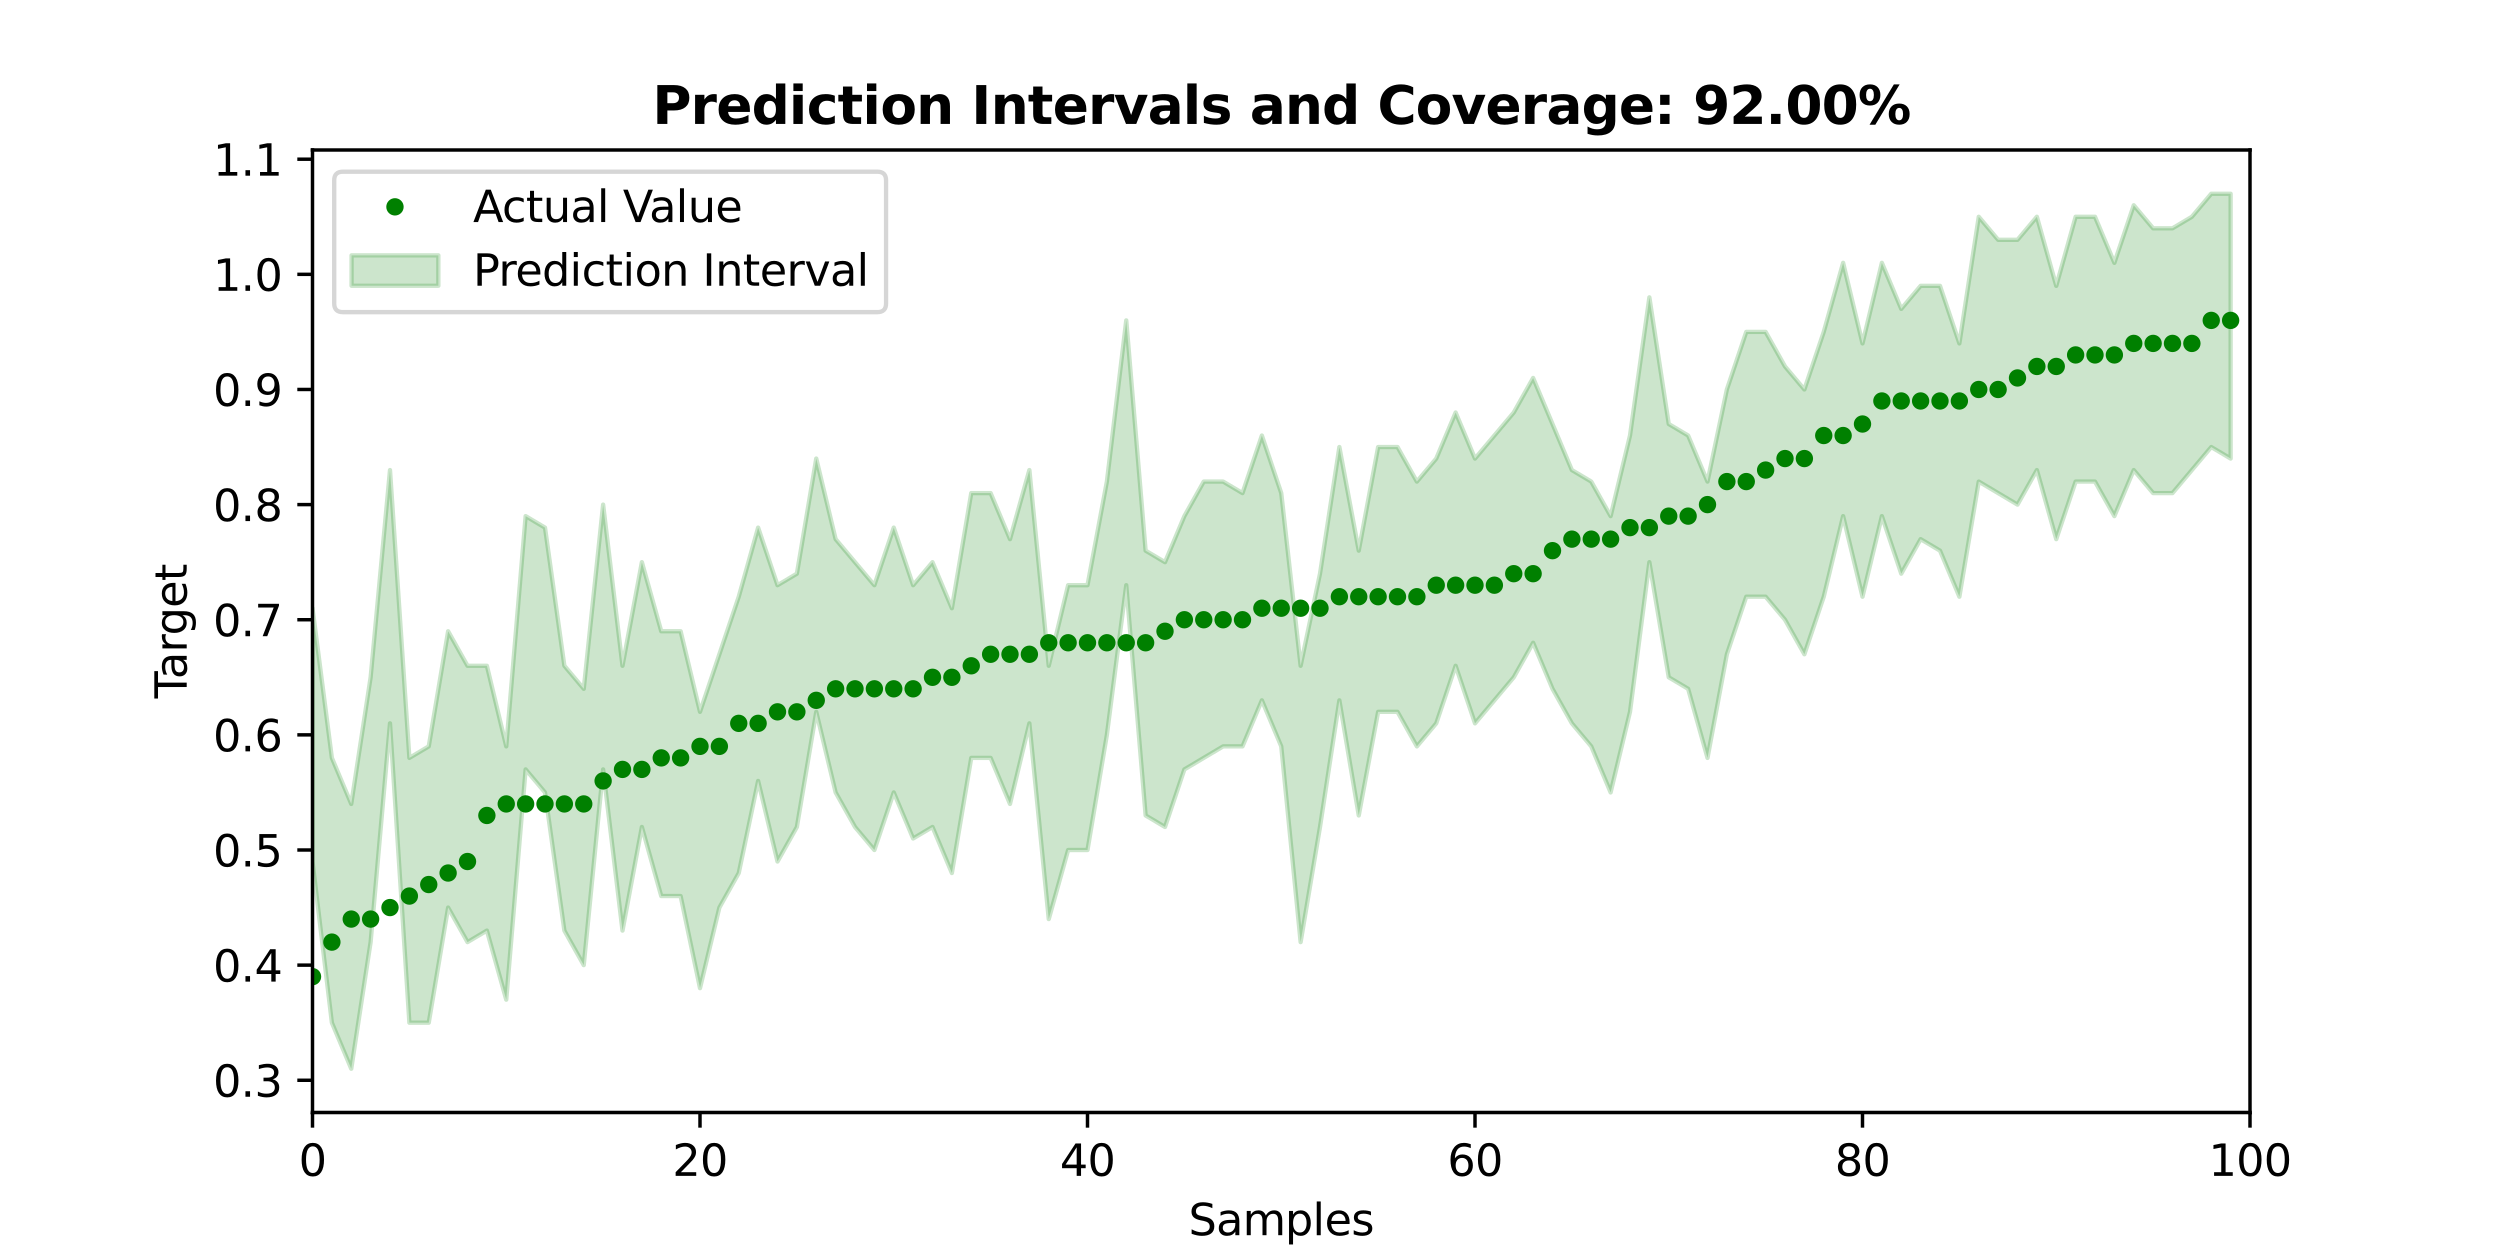<?xml version="1.0" encoding="utf-8" standalone="no"?>
<!DOCTYPE svg PUBLIC "-//W3C//DTD SVG 1.1//EN"
  "http://www.w3.org/Graphics/SVG/1.1/DTD/svg11.dtd">
<svg xmlns:xlink="http://www.w3.org/1999/xlink" width="576pt" height="288pt" viewBox="0 0 576 288" xmlns="http://www.w3.org/2000/svg" version="1.1">
 <defs>
  <style type="text/css">*{stroke-linejoin: round; stroke-linecap: butt}</style>
 </defs>
 <g id="figure_1">
  <g id="patch_1">
   <path d="M 0 288 
L 576 288 
L 576 0 
L 0 0 
z
" style="fill: #ffffff"/>
  </g>
  <g id="axes_1">
   <g id="patch_2">
    <path d="M 72 256.32 
L 518.4 256.32 
L 518.4 34.56 
L 72 34.56 
z
" style="fill: #ffffff"/>
   </g>
   <g id="FillBetweenPolyCollection_1">
    <defs>
     <path id="mbe22f6f156" d="M 72 -147.865 
L 72 -89.507 
L 76.464 -52.371 
L 80.928 -41.76 
L 85.392 -70.939 
L 89.856 -121.339 
L 94.32 -52.371 
L 98.784 -52.371 
L 103.248 -78.897 
L 107.712 -70.939 
L 112.176 -73.592 
L 116.64 -57.676 
L 121.104 -110.728 
L 125.568 -105.423 
L 130.032 -73.592 
L 134.496 -65.634 
L 138.96 -110.728 
L 143.424 -73.592 
L 147.888 -97.465 
L 152.352 -81.549 
L 156.816 -81.549 
L 161.28 -60.328 
L 165.744 -78.897 
L 170.208 -86.855 
L 174.672 -108.076 
L 179.136 -89.507 
L 183.6 -97.465 
L 188.064 -123.992 
L 192.528 -105.423 
L 196.992 -97.465 
L 201.456 -92.16 
L 205.92 -105.423 
L 210.384 -94.813 
L 214.848 -97.465 
L 219.312 -86.855 
L 223.776 -113.381 
L 228.24 -113.381 
L 232.704 -102.771 
L 237.168 -121.339 
L 241.632 -76.244 
L 246.096 -92.16 
L 250.56 -92.16 
L 255.024 -118.686 
L 259.488 -153.171 
L 263.952 -100.118 
L 268.416 -97.465 
L 272.88 -110.728 
L 277.344 -113.381 
L 281.808 -116.034 
L 286.272 -116.034 
L 290.736 -126.644 
L 295.2 -116.034 
L 299.664 -70.939 
L 304.128 -97.465 
L 308.592 -126.644 
L 313.056 -100.118 
L 317.52 -123.992 
L 321.984 -123.992 
L 326.448 -116.034 
L 330.912 -121.339 
L 335.376 -134.602 
L 339.84 -121.339 
L 344.304 -126.644 
L 348.768 -131.949 
L 353.232 -139.907 
L 357.696 -129.297 
L 362.16 -121.339 
L 366.624 -116.034 
L 371.088 -105.423 
L 375.552 -123.992 
L 380.016 -158.476 
L 384.48 -131.949 
L 388.944 -129.297 
L 393.408 -113.381 
L 397.872 -137.255 
L 402.336 -150.518 
L 406.8 -150.518 
L 411.264 -145.213 
L 415.728 -137.255 
L 420.192 -150.518 
L 424.656 -169.086 
L 429.12 -150.518 
L 433.584 -169.086 
L 438.048 -155.823 
L 442.512 -163.781 
L 446.976 -161.128 
L 451.44 -150.518 
L 455.904 -177.044 
L 460.368 -174.392 
L 464.832 -171.739 
L 469.296 -179.697 
L 473.76 -163.781 
L 478.224 -177.044 
L 482.688 -177.044 
L 487.152 -169.086 
L 491.616 -179.697 
L 496.08 -174.392 
L 500.544 -174.392 
L 505.008 -179.697 
L 509.472 -185.002 
L 513.936 -182.349 
L 513.936 -243.36 
L 513.936 -243.36 
L 509.472 -243.36 
L 505.008 -238.055 
L 500.544 -235.402 
L 496.08 -235.402 
L 491.616 -240.707 
L 487.152 -227.444 
L 482.688 -238.055 
L 478.224 -238.055 
L 473.76 -222.139 
L 469.296 -238.055 
L 464.832 -232.749 
L 460.368 -232.749 
L 455.904 -238.055 
L 451.44 -208.876 
L 446.976 -222.139 
L 442.512 -222.139 
L 438.048 -216.834 
L 433.584 -227.444 
L 429.12 -208.876 
L 424.656 -227.444 
L 420.192 -211.528 
L 415.728 -198.265 
L 411.264 -203.571 
L 406.8 -211.528 
L 402.336 -211.528 
L 397.872 -198.265 
L 393.408 -177.044 
L 388.944 -187.655 
L 384.48 -190.307 
L 380.016 -219.486 
L 375.552 -187.655 
L 371.088 -169.086 
L 366.624 -177.044 
L 362.16 -179.697 
L 357.696 -190.307 
L 353.232 -200.918 
L 348.768 -192.96 
L 344.304 -187.655 
L 339.84 -182.349 
L 335.376 -192.96 
L 330.912 -182.349 
L 326.448 -177.044 
L 321.984 -185.002 
L 317.52 -185.002 
L 313.056 -161.128 
L 308.592 -185.002 
L 304.128 -155.823 
L 299.664 -134.602 
L 295.2 -174.392 
L 290.736 -187.655 
L 286.272 -174.392 
L 281.808 -177.044 
L 277.344 -177.044 
L 272.88 -169.086 
L 268.416 -158.476 
L 263.952 -161.128 
L 259.488 -214.181 
L 255.024 -177.044 
L 250.56 -153.171 
L 246.096 -153.171 
L 241.632 -134.602 
L 237.168 -179.697 
L 232.704 -163.781 
L 228.24 -174.392 
L 223.776 -174.392 
L 219.312 -147.865 
L 214.848 -158.476 
L 210.384 -153.171 
L 205.92 -166.434 
L 201.456 -153.171 
L 196.992 -158.476 
L 192.528 -163.781 
L 188.064 -182.349 
L 183.6 -155.823 
L 179.136 -153.171 
L 174.672 -166.434 
L 170.208 -150.518 
L 165.744 -137.255 
L 161.28 -123.992 
L 156.816 -142.56 
L 152.352 -142.56 
L 147.888 -158.476 
L 143.424 -134.602 
L 138.96 -171.739 
L 134.496 -129.297 
L 130.032 -134.602 
L 125.568 -166.434 
L 121.104 -169.086 
L 116.64 -116.034 
L 112.176 -134.602 
L 107.712 -134.602 
L 103.248 -142.56 
L 98.784 -116.034 
L 94.32 -113.381 
L 89.856 -179.697 
L 85.392 -131.949 
L 80.928 -102.771 
L 76.464 -113.381 
L 72 -147.865 
z
" style="stroke: #008000; stroke-opacity: 0.2"/>
    </defs>
    <g clip-path="url(#pdcfa75bc43)">
     <use xlink:href="#mbe22f6f156" x="0" y="288" style="fill: #008000; fill-opacity: 0.2; stroke: #008000; stroke-opacity: 0.2"/>
    </g>
   </g>
   <g id="matplotlib.axis_1">
    <g id="xtick_1">
     <g id="line2d_1">
      <defs>
       <path id="md0bbe430b9" d="M 0 0 
L 0 3.5 
" style="stroke: #000000; stroke-width: 0.8"/>
      </defs>
      <g>
       <use xlink:href="#md0bbe430b9" x="72" y="256.32" style="stroke: #000000; stroke-width: 0.8"/>
      </g>
     </g>
     <g id="text_1">
      <!-- 0 -->
      <g transform="translate(68.819 270.918) scale(0.1 -0.1)">
       <defs>
        <path id="DejaVuSans-30" d="M 2034 4250 
Q 1547 4250 1301 3770 
Q 1056 3291 1056 2328 
Q 1056 1369 1301 889 
Q 1547 409 2034 409 
Q 2525 409 2770 889 
Q 3016 1369 3016 2328 
Q 3016 3291 2770 3770 
Q 2525 4250 2034 4250 
z
M 2034 4750 
Q 2819 4750 3233 4129 
Q 3647 3509 3647 2328 
Q 3647 1150 3233 529 
Q 2819 -91 2034 -91 
Q 1250 -91 836 529 
Q 422 1150 422 2328 
Q 422 3509 836 4129 
Q 1250 4750 2034 4750 
z
" transform="scale(0.016)"/>
       </defs>
       <use xlink:href="#DejaVuSans-30"/>
      </g>
     </g>
    </g>
    <g id="xtick_2">
     <g id="line2d_2">
      <g>
       <use xlink:href="#md0bbe430b9" x="161.28" y="256.32" style="stroke: #000000; stroke-width: 0.8"/>
      </g>
     </g>
     <g id="text_2">
      <!-- 20 -->
      <g transform="translate(154.917 270.918) scale(0.1 -0.1)">
       <defs>
        <path id="DejaVuSans-32" d="M 1228 531 
L 3431 531 
L 3431 0 
L 469 0 
L 469 531 
Q 828 903 1448 1529 
Q 2069 2156 2228 2338 
Q 2531 2678 2651 2914 
Q 2772 3150 2772 3378 
Q 2772 3750 2511 3984 
Q 2250 4219 1831 4219 
Q 1534 4219 1204 4116 
Q 875 4013 500 3803 
L 500 4441 
Q 881 4594 1212 4672 
Q 1544 4750 1819 4750 
Q 2544 4750 2975 4387 
Q 3406 4025 3406 3419 
Q 3406 3131 3298 2873 
Q 3191 2616 2906 2266 
Q 2828 2175 2409 1742 
Q 1991 1309 1228 531 
z
" transform="scale(0.016)"/>
       </defs>
       <use xlink:href="#DejaVuSans-32"/>
       <use xlink:href="#DejaVuSans-30" transform="translate(63.623 0)"/>
      </g>
     </g>
    </g>
    <g id="xtick_3">
     <g id="line2d_3">
      <g>
       <use xlink:href="#md0bbe430b9" x="250.56" y="256.32" style="stroke: #000000; stroke-width: 0.8"/>
      </g>
     </g>
     <g id="text_3">
      <!-- 40 -->
      <g transform="translate(244.197 270.918) scale(0.1 -0.1)">
       <defs>
        <path id="DejaVuSans-34" d="M 2419 4116 
L 825 1625 
L 2419 1625 
L 2419 4116 
z
M 2253 4666 
L 3047 4666 
L 3047 1625 
L 3713 1625 
L 3713 1100 
L 3047 1100 
L 3047 0 
L 2419 0 
L 2419 1100 
L 313 1100 
L 313 1709 
L 2253 4666 
z
" transform="scale(0.016)"/>
       </defs>
       <use xlink:href="#DejaVuSans-34"/>
       <use xlink:href="#DejaVuSans-30" transform="translate(63.623 0)"/>
      </g>
     </g>
    </g>
    <g id="xtick_4">
     <g id="line2d_4">
      <g>
       <use xlink:href="#md0bbe430b9" x="339.84" y="256.32" style="stroke: #000000; stroke-width: 0.8"/>
      </g>
     </g>
     <g id="text_4">
      <!-- 60 -->
      <g transform="translate(333.478 270.918) scale(0.1 -0.1)">
       <defs>
        <path id="DejaVuSans-36" d="M 2113 2584 
Q 1688 2584 1439 2293 
Q 1191 2003 1191 1497 
Q 1191 994 1439 701 
Q 1688 409 2113 409 
Q 2538 409 2786 701 
Q 3034 994 3034 1497 
Q 3034 2003 2786 2293 
Q 2538 2584 2113 2584 
z
M 3366 4563 
L 3366 3988 
Q 3128 4100 2886 4159 
Q 2644 4219 2406 4219 
Q 1781 4219 1451 3797 
Q 1122 3375 1075 2522 
Q 1259 2794 1537 2939 
Q 1816 3084 2150 3084 
Q 2853 3084 3261 2657 
Q 3669 2231 3669 1497 
Q 3669 778 3244 343 
Q 2819 -91 2113 -91 
Q 1303 -91 875 529 
Q 447 1150 447 2328 
Q 447 3434 972 4092 
Q 1497 4750 2381 4750 
Q 2619 4750 2861 4703 
Q 3103 4656 3366 4563 
z
" transform="scale(0.016)"/>
       </defs>
       <use xlink:href="#DejaVuSans-36"/>
       <use xlink:href="#DejaVuSans-30" transform="translate(63.623 0)"/>
      </g>
     </g>
    </g>
    <g id="xtick_5">
     <g id="line2d_5">
      <g>
       <use xlink:href="#md0bbe430b9" x="429.12" y="256.32" style="stroke: #000000; stroke-width: 0.8"/>
      </g>
     </g>
     <g id="text_5">
      <!-- 80 -->
      <g transform="translate(422.757 270.918) scale(0.1 -0.1)">
       <defs>
        <path id="DejaVuSans-38" d="M 2034 2216 
Q 1584 2216 1326 1975 
Q 1069 1734 1069 1313 
Q 1069 891 1326 650 
Q 1584 409 2034 409 
Q 2484 409 2743 651 
Q 3003 894 3003 1313 
Q 3003 1734 2745 1975 
Q 2488 2216 2034 2216 
z
M 1403 2484 
Q 997 2584 770 2862 
Q 544 3141 544 3541 
Q 544 4100 942 4425 
Q 1341 4750 2034 4750 
Q 2731 4750 3128 4425 
Q 3525 4100 3525 3541 
Q 3525 3141 3298 2862 
Q 3072 2584 2669 2484 
Q 3125 2378 3379 2068 
Q 3634 1759 3634 1313 
Q 3634 634 3220 271 
Q 2806 -91 2034 -91 
Q 1263 -91 848 271 
Q 434 634 434 1313 
Q 434 1759 690 2068 
Q 947 2378 1403 2484 
z
M 1172 3481 
Q 1172 3119 1398 2916 
Q 1625 2713 2034 2713 
Q 2441 2713 2670 2916 
Q 2900 3119 2900 3481 
Q 2900 3844 2670 4047 
Q 2441 4250 2034 4250 
Q 1625 4250 1398 4047 
Q 1172 3844 1172 3481 
z
" transform="scale(0.016)"/>
       </defs>
       <use xlink:href="#DejaVuSans-38"/>
       <use xlink:href="#DejaVuSans-30" transform="translate(63.623 0)"/>
      </g>
     </g>
    </g>
    <g id="xtick_6">
     <g id="line2d_6">
      <g>
       <use xlink:href="#md0bbe430b9" x="518.4" y="256.32" style="stroke: #000000; stroke-width: 0.8"/>
      </g>
     </g>
     <g id="text_6">
      <!-- 100 -->
      <g transform="translate(508.856 270.918) scale(0.1 -0.1)">
       <defs>
        <path id="DejaVuSans-31" d="M 794 531 
L 1825 531 
L 1825 4091 
L 703 3866 
L 703 4441 
L 1819 4666 
L 2450 4666 
L 2450 531 
L 3481 531 
L 3481 0 
L 794 0 
L 794 531 
z
" transform="scale(0.016)"/>
       </defs>
       <use xlink:href="#DejaVuSans-31"/>
       <use xlink:href="#DejaVuSans-30" transform="translate(63.623 0)"/>
       <use xlink:href="#DejaVuSans-30" transform="translate(127.246 0)"/>
      </g>
     </g>
    </g>
    <g id="text_7">
     <!-- Samples -->
     <g transform="translate(273.847 284.597) scale(0.1 -0.1)">
      <defs>
       <path id="DejaVuSans-53" d="M 3425 4513 
L 3425 3897 
Q 3066 4069 2747 4153 
Q 2428 4238 2131 4238 
Q 1616 4238 1336 4038 
Q 1056 3838 1056 3469 
Q 1056 3159 1242 3001 
Q 1428 2844 1947 2747 
L 2328 2669 
Q 3034 2534 3370 2195 
Q 3706 1856 3706 1288 
Q 3706 609 3251 259 
Q 2797 -91 1919 -91 
Q 1588 -91 1214 -16 
Q 841 59 441 206 
L 441 856 
Q 825 641 1194 531 
Q 1563 422 1919 422 
Q 2459 422 2753 634 
Q 3047 847 3047 1241 
Q 3047 1584 2836 1778 
Q 2625 1972 2144 2069 
L 1759 2144 
Q 1053 2284 737 2584 
Q 422 2884 422 3419 
Q 422 4038 858 4394 
Q 1294 4750 2059 4750 
Q 2388 4750 2728 4690 
Q 3069 4631 3425 4513 
z
" transform="scale(0.016)"/>
       <path id="DejaVuSans-61" d="M 2194 1759 
Q 1497 1759 1228 1600 
Q 959 1441 959 1056 
Q 959 750 1161 570 
Q 1363 391 1709 391 
Q 2188 391 2477 730 
Q 2766 1069 2766 1631 
L 2766 1759 
L 2194 1759 
z
M 3341 1997 
L 3341 0 
L 2766 0 
L 2766 531 
Q 2569 213 2275 61 
Q 1981 -91 1556 -91 
Q 1019 -91 701 211 
Q 384 513 384 1019 
Q 384 1609 779 1909 
Q 1175 2209 1959 2209 
L 2766 2209 
L 2766 2266 
Q 2766 2663 2505 2880 
Q 2244 3097 1772 3097 
Q 1472 3097 1187 3025 
Q 903 2953 641 2809 
L 641 3341 
Q 956 3463 1253 3523 
Q 1550 3584 1831 3584 
Q 2591 3584 2966 3190 
Q 3341 2797 3341 1997 
z
" transform="scale(0.016)"/>
       <path id="DejaVuSans-6d" d="M 3328 2828 
Q 3544 3216 3844 3400 
Q 4144 3584 4550 3584 
Q 5097 3584 5394 3201 
Q 5691 2819 5691 2113 
L 5691 0 
L 5113 0 
L 5113 2094 
Q 5113 2597 4934 2840 
Q 4756 3084 4391 3084 
Q 3944 3084 3684 2787 
Q 3425 2491 3425 1978 
L 3425 0 
L 2847 0 
L 2847 2094 
Q 2847 2600 2669 2842 
Q 2491 3084 2119 3084 
Q 1678 3084 1418 2786 
Q 1159 2488 1159 1978 
L 1159 0 
L 581 0 
L 581 3500 
L 1159 3500 
L 1159 2956 
Q 1356 3278 1631 3431 
Q 1906 3584 2284 3584 
Q 2666 3584 2933 3390 
Q 3200 3197 3328 2828 
z
" transform="scale(0.016)"/>
       <path id="DejaVuSans-70" d="M 1159 525 
L 1159 -1331 
L 581 -1331 
L 581 3500 
L 1159 3500 
L 1159 2969 
Q 1341 3281 1617 3432 
Q 1894 3584 2278 3584 
Q 2916 3584 3314 3078 
Q 3713 2572 3713 1747 
Q 3713 922 3314 415 
Q 2916 -91 2278 -91 
Q 1894 -91 1617 61 
Q 1341 213 1159 525 
z
M 3116 1747 
Q 3116 2381 2855 2742 
Q 2594 3103 2138 3103 
Q 1681 3103 1420 2742 
Q 1159 2381 1159 1747 
Q 1159 1113 1420 752 
Q 1681 391 2138 391 
Q 2594 391 2855 752 
Q 3116 1113 3116 1747 
z
" transform="scale(0.016)"/>
       <path id="DejaVuSans-6c" d="M 603 4863 
L 1178 4863 
L 1178 0 
L 603 0 
L 603 4863 
z
" transform="scale(0.016)"/>
       <path id="DejaVuSans-65" d="M 3597 1894 
L 3597 1613 
L 953 1613 
Q 991 1019 1311 708 
Q 1631 397 2203 397 
Q 2534 397 2845 478 
Q 3156 559 3463 722 
L 3463 178 
Q 3153 47 2828 -22 
Q 2503 -91 2169 -91 
Q 1331 -91 842 396 
Q 353 884 353 1716 
Q 353 2575 817 3079 
Q 1281 3584 2069 3584 
Q 2775 3584 3186 3129 
Q 3597 2675 3597 1894 
z
M 3022 2063 
Q 3016 2534 2758 2815 
Q 2500 3097 2075 3097 
Q 1594 3097 1305 2825 
Q 1016 2553 972 2059 
L 3022 2063 
z
" transform="scale(0.016)"/>
       <path id="DejaVuSans-73" d="M 2834 3397 
L 2834 2853 
Q 2591 2978 2328 3040 
Q 2066 3103 1784 3103 
Q 1356 3103 1142 2972 
Q 928 2841 928 2578 
Q 928 2378 1081 2264 
Q 1234 2150 1697 2047 
L 1894 2003 
Q 2506 1872 2764 1633 
Q 3022 1394 3022 966 
Q 3022 478 2636 193 
Q 2250 -91 1575 -91 
Q 1294 -91 989 -36 
Q 684 19 347 128 
L 347 722 
Q 666 556 975 473 
Q 1284 391 1588 391 
Q 1994 391 2212 530 
Q 2431 669 2431 922 
Q 2431 1156 2273 1281 
Q 2116 1406 1581 1522 
L 1381 1569 
Q 847 1681 609 1914 
Q 372 2147 372 2553 
Q 372 3047 722 3315 
Q 1072 3584 1716 3584 
Q 2034 3584 2315 3537 
Q 2597 3491 2834 3397 
z
" transform="scale(0.016)"/>
      </defs>
      <use xlink:href="#DejaVuSans-53"/>
      <use xlink:href="#DejaVuSans-61" transform="translate(63.477 0)"/>
      <use xlink:href="#DejaVuSans-6d" transform="translate(124.756 0)"/>
      <use xlink:href="#DejaVuSans-70" transform="translate(222.168 0)"/>
      <use xlink:href="#DejaVuSans-6c" transform="translate(285.645 0)"/>
      <use xlink:href="#DejaVuSans-65" transform="translate(313.428 0)"/>
      <use xlink:href="#DejaVuSans-73" transform="translate(374.951 0)"/>
     </g>
    </g>
   </g>
   <g id="matplotlib.axis_2">
    <g id="ytick_1">
     <g id="line2d_7">
      <defs>
       <path id="m28a92b4918" d="M 0 0 
L -3.5 0 
" style="stroke: #000000; stroke-width: 0.8"/>
      </defs>
      <g>
       <use xlink:href="#m28a92b4918" x="72" y="248.893" style="stroke: #000000; stroke-width: 0.8"/>
      </g>
     </g>
     <g id="text_8">
      <!-- 0.3 -->
      <g transform="translate(49.097 252.692) scale(0.1 -0.1)">
       <defs>
        <path id="DejaVuSans-2e" d="M 684 794 
L 1344 794 
L 1344 0 
L 684 0 
L 684 794 
z
" transform="scale(0.016)"/>
        <path id="DejaVuSans-33" d="M 2597 2516 
Q 3050 2419 3304 2112 
Q 3559 1806 3559 1356 
Q 3559 666 3084 287 
Q 2609 -91 1734 -91 
Q 1441 -91 1130 -33 
Q 819 25 488 141 
L 488 750 
Q 750 597 1062 519 
Q 1375 441 1716 441 
Q 2309 441 2620 675 
Q 2931 909 2931 1356 
Q 2931 1769 2642 2001 
Q 2353 2234 1838 2234 
L 1294 2234 
L 1294 2753 
L 1863 2753 
Q 2328 2753 2575 2939 
Q 2822 3125 2822 3475 
Q 2822 3834 2567 4026 
Q 2313 4219 1838 4219 
Q 1578 4219 1281 4162 
Q 984 4106 628 3988 
L 628 4550 
Q 988 4650 1302 4700 
Q 1616 4750 1894 4750 
Q 2613 4750 3031 4423 
Q 3450 4097 3450 3541 
Q 3450 3153 3228 2886 
Q 3006 2619 2597 2516 
z
" transform="scale(0.016)"/>
       </defs>
       <use xlink:href="#DejaVuSans-30"/>
       <use xlink:href="#DejaVuSans-2e" transform="translate(63.623 0)"/>
       <use xlink:href="#DejaVuSans-33" transform="translate(95.41 0)"/>
      </g>
     </g>
    </g>
    <g id="ytick_2">
     <g id="line2d_8">
      <g>
       <use xlink:href="#m28a92b4918" x="72" y="222.366" style="stroke: #000000; stroke-width: 0.8"/>
      </g>
     </g>
     <g id="text_9">
      <!-- 0.4 -->
      <g transform="translate(49.097 226.166) scale(0.1 -0.1)">
       <use xlink:href="#DejaVuSans-30"/>
       <use xlink:href="#DejaVuSans-2e" transform="translate(63.623 0)"/>
       <use xlink:href="#DejaVuSans-34" transform="translate(95.41 0)"/>
      </g>
     </g>
    </g>
    <g id="ytick_3">
     <g id="line2d_9">
      <g>
       <use xlink:href="#m28a92b4918" x="72" y="195.84" style="stroke: #000000; stroke-width: 0.8"/>
      </g>
     </g>
     <g id="text_10">
      <!-- 0.5 -->
      <g transform="translate(49.097 199.639) scale(0.1 -0.1)">
       <defs>
        <path id="DejaVuSans-35" d="M 691 4666 
L 3169 4666 
L 3169 4134 
L 1269 4134 
L 1269 2991 
Q 1406 3038 1543 3061 
Q 1681 3084 1819 3084 
Q 2600 3084 3056 2656 
Q 3513 2228 3513 1497 
Q 3513 744 3044 326 
Q 2575 -91 1722 -91 
Q 1428 -91 1123 -41 
Q 819 9 494 109 
L 494 744 
Q 775 591 1075 516 
Q 1375 441 1709 441 
Q 2250 441 2565 725 
Q 2881 1009 2881 1497 
Q 2881 1984 2565 2268 
Q 2250 2553 1709 2553 
Q 1456 2553 1204 2497 
Q 953 2441 691 2322 
L 691 4666 
z
" transform="scale(0.016)"/>
       </defs>
       <use xlink:href="#DejaVuSans-30"/>
       <use xlink:href="#DejaVuSans-2e" transform="translate(63.623 0)"/>
       <use xlink:href="#DejaVuSans-35" transform="translate(95.41 0)"/>
      </g>
     </g>
    </g>
    <g id="ytick_4">
     <g id="line2d_10">
      <g>
       <use xlink:href="#m28a92b4918" x="72" y="169.314" style="stroke: #000000; stroke-width: 0.8"/>
      </g>
     </g>
     <g id="text_11">
      <!-- 0.6 -->
      <g transform="translate(49.097 173.113) scale(0.1 -0.1)">
       <use xlink:href="#DejaVuSans-30"/>
       <use xlink:href="#DejaVuSans-2e" transform="translate(63.623 0)"/>
       <use xlink:href="#DejaVuSans-36" transform="translate(95.41 0)"/>
      </g>
     </g>
    </g>
    <g id="ytick_5">
     <g id="line2d_11">
      <g>
       <use xlink:href="#m28a92b4918" x="72" y="142.787" style="stroke: #000000; stroke-width: 0.8"/>
      </g>
     </g>
     <g id="text_12">
      <!-- 0.7 -->
      <g transform="translate(49.097 146.587) scale(0.1 -0.1)">
       <defs>
        <path id="DejaVuSans-37" d="M 525 4666 
L 3525 4666 
L 3525 4397 
L 1831 0 
L 1172 0 
L 2766 4134 
L 525 4134 
L 525 4666 
z
" transform="scale(0.016)"/>
       </defs>
       <use xlink:href="#DejaVuSans-30"/>
       <use xlink:href="#DejaVuSans-2e" transform="translate(63.623 0)"/>
       <use xlink:href="#DejaVuSans-37" transform="translate(95.41 0)"/>
      </g>
     </g>
    </g>
    <g id="ytick_6">
     <g id="line2d_12">
      <g>
       <use xlink:href="#m28a92b4918" x="72" y="116.261" style="stroke: #000000; stroke-width: 0.8"/>
      </g>
     </g>
     <g id="text_13">
      <!-- 0.8 -->
      <g transform="translate(49.097 120.06) scale(0.1 -0.1)">
       <use xlink:href="#DejaVuSans-30"/>
       <use xlink:href="#DejaVuSans-2e" transform="translate(63.623 0)"/>
       <use xlink:href="#DejaVuSans-38" transform="translate(95.41 0)"/>
      </g>
     </g>
    </g>
    <g id="ytick_7">
     <g id="line2d_13">
      <g>
       <use xlink:href="#m28a92b4918" x="72" y="89.735" style="stroke: #000000; stroke-width: 0.8"/>
      </g>
     </g>
     <g id="text_14">
      <!-- 0.9 -->
      <g transform="translate(49.097 93.534) scale(0.1 -0.1)">
       <defs>
        <path id="DejaVuSans-39" d="M 703 97 
L 703 672 
Q 941 559 1184 500 
Q 1428 441 1663 441 
Q 2288 441 2617 861 
Q 2947 1281 2994 2138 
Q 2813 1869 2534 1725 
Q 2256 1581 1919 1581 
Q 1219 1581 811 2004 
Q 403 2428 403 3163 
Q 403 3881 828 4315 
Q 1253 4750 1959 4750 
Q 2769 4750 3195 4129 
Q 3622 3509 3622 2328 
Q 3622 1225 3098 567 
Q 2575 -91 1691 -91 
Q 1453 -91 1209 -44 
Q 966 3 703 97 
z
M 1959 2075 
Q 2384 2075 2632 2365 
Q 2881 2656 2881 3163 
Q 2881 3666 2632 3958 
Q 2384 4250 1959 4250 
Q 1534 4250 1286 3958 
Q 1038 3666 1038 3163 
Q 1038 2656 1286 2365 
Q 1534 2075 1959 2075 
z
" transform="scale(0.016)"/>
       </defs>
       <use xlink:href="#DejaVuSans-30"/>
       <use xlink:href="#DejaVuSans-2e" transform="translate(63.623 0)"/>
       <use xlink:href="#DejaVuSans-39" transform="translate(95.41 0)"/>
      </g>
     </g>
    </g>
    <g id="ytick_8">
     <g id="line2d_14">
      <g>
       <use xlink:href="#m28a92b4918" x="72" y="63.208" style="stroke: #000000; stroke-width: 0.8"/>
      </g>
     </g>
     <g id="text_15">
      <!-- 1.0 -->
      <g transform="translate(49.097 67.008) scale(0.1 -0.1)">
       <use xlink:href="#DejaVuSans-31"/>
       <use xlink:href="#DejaVuSans-2e" transform="translate(63.623 0)"/>
       <use xlink:href="#DejaVuSans-30" transform="translate(95.41 0)"/>
      </g>
     </g>
    </g>
    <g id="ytick_9">
     <g id="line2d_15">
      <g>
       <use xlink:href="#m28a92b4918" x="72" y="36.682" style="stroke: #000000; stroke-width: 0.8"/>
      </g>
     </g>
     <g id="text_16">
      <!-- 1.1 -->
      <g transform="translate(49.097 40.481) scale(0.1 -0.1)">
       <use xlink:href="#DejaVuSans-31"/>
       <use xlink:href="#DejaVuSans-2e" transform="translate(63.623 0)"/>
       <use xlink:href="#DejaVuSans-31" transform="translate(95.41 0)"/>
      </g>
     </g>
    </g>
    <g id="text_17">
     <!-- Target -->
     <g transform="translate(43.017 160.912) rotate(-90) scale(0.1 -0.1)">
      <defs>
       <path id="DejaVuSans-54" d="M -19 4666 
L 3928 4666 
L 3928 4134 
L 2272 4134 
L 2272 0 
L 1638 0 
L 1638 4134 
L -19 4134 
L -19 4666 
z
" transform="scale(0.016)"/>
       <path id="DejaVuSans-72" d="M 2631 2963 
Q 2534 3019 2420 3045 
Q 2306 3072 2169 3072 
Q 1681 3072 1420 2755 
Q 1159 2438 1159 1844 
L 1159 0 
L 581 0 
L 581 3500 
L 1159 3500 
L 1159 2956 
Q 1341 3275 1631 3429 
Q 1922 3584 2338 3584 
Q 2397 3584 2469 3576 
Q 2541 3569 2628 3553 
L 2631 2963 
z
" transform="scale(0.016)"/>
       <path id="DejaVuSans-67" d="M 2906 1791 
Q 2906 2416 2648 2759 
Q 2391 3103 1925 3103 
Q 1463 3103 1205 2759 
Q 947 2416 947 1791 
Q 947 1169 1205 825 
Q 1463 481 1925 481 
Q 2391 481 2648 825 
Q 2906 1169 2906 1791 
z
M 3481 434 
Q 3481 -459 3084 -895 
Q 2688 -1331 1869 -1331 
Q 1566 -1331 1297 -1286 
Q 1028 -1241 775 -1147 
L 775 -588 
Q 1028 -725 1275 -790 
Q 1522 -856 1778 -856 
Q 2344 -856 2625 -561 
Q 2906 -266 2906 331 
L 2906 616 
Q 2728 306 2450 153 
Q 2172 0 1784 0 
Q 1141 0 747 490 
Q 353 981 353 1791 
Q 353 2603 747 3093 
Q 1141 3584 1784 3584 
Q 2172 3584 2450 3431 
Q 2728 3278 2906 2969 
L 2906 3500 
L 3481 3500 
L 3481 434 
z
" transform="scale(0.016)"/>
       <path id="DejaVuSans-74" d="M 1172 4494 
L 1172 3500 
L 2356 3500 
L 2356 3053 
L 1172 3053 
L 1172 1153 
Q 1172 725 1289 603 
Q 1406 481 1766 481 
L 2356 481 
L 2356 0 
L 1766 0 
Q 1100 0 847 248 
Q 594 497 594 1153 
L 594 3053 
L 172 3053 
L 172 3500 
L 594 3500 
L 594 4494 
L 1172 4494 
z
" transform="scale(0.016)"/>
      </defs>
      <use xlink:href="#DejaVuSans-54"/>
      <use xlink:href="#DejaVuSans-61" transform="translate(44.584 0)"/>
      <use xlink:href="#DejaVuSans-72" transform="translate(105.863 0)"/>
      <use xlink:href="#DejaVuSans-67" transform="translate(145.227 0)"/>
      <use xlink:href="#DejaVuSans-65" transform="translate(208.703 0)"/>
      <use xlink:href="#DejaVuSans-74" transform="translate(270.227 0)"/>
     </g>
    </g>
   </g>
   <g id="line2d_16">
    <defs>
     <path id="mf094caa706" d="M 0 1.5 
C 0.398 1.5 0.779 1.342 1.061 1.061 
C 1.342 0.779 1.5 0.398 1.5 0 
C 1.5 -0.398 1.342 -0.779 1.061 -1.061 
C 0.779 -1.342 0.398 -1.5 0 -1.5 
C -0.398 -1.5 -0.779 -1.342 -1.061 -1.061 
C -1.342 -0.779 -1.5 -0.398 -1.5 0 
C -1.5 0.398 -1.342 0.779 -1.061 1.061 
C -0.779 1.342 -0.398 1.5 0 1.5 
z
" style="stroke: #008000"/>
    </defs>
    <g clip-path="url(#pdcfa75bc43)">
     <use xlink:href="#mf094caa706" x="72" y="225.019" style="fill: #008000; stroke: #008000"/>
     <use xlink:href="#mf094caa706" x="76.464" y="217.061" style="fill: #008000; stroke: #008000"/>
     <use xlink:href="#mf094caa706" x="80.928" y="211.756" style="fill: #008000; stroke: #008000"/>
     <use xlink:href="#mf094caa706" x="85.392" y="211.756" style="fill: #008000; stroke: #008000"/>
     <use xlink:href="#mf094caa706" x="89.856" y="209.103" style="fill: #008000; stroke: #008000"/>
     <use xlink:href="#mf094caa706" x="94.32" y="206.451" style="fill: #008000; stroke: #008000"/>
     <use xlink:href="#mf094caa706" x="98.784" y="203.798" style="fill: #008000; stroke: #008000"/>
     <use xlink:href="#mf094caa706" x="103.248" y="201.145" style="fill: #008000; stroke: #008000"/>
     <use xlink:href="#mf094caa706" x="107.712" y="198.493" style="fill: #008000; stroke: #008000"/>
     <use xlink:href="#mf094caa706" x="112.176" y="187.882" style="fill: #008000; stroke: #008000"/>
     <use xlink:href="#mf094caa706" x="116.64" y="185.229" style="fill: #008000; stroke: #008000"/>
     <use xlink:href="#mf094caa706" x="121.104" y="185.229" style="fill: #008000; stroke: #008000"/>
     <use xlink:href="#mf094caa706" x="125.568" y="185.229" style="fill: #008000; stroke: #008000"/>
     <use xlink:href="#mf094caa706" x="130.032" y="185.229" style="fill: #008000; stroke: #008000"/>
     <use xlink:href="#mf094caa706" x="134.496" y="185.229" style="fill: #008000; stroke: #008000"/>
     <use xlink:href="#mf094caa706" x="138.96" y="179.924" style="fill: #008000; stroke: #008000"/>
     <use xlink:href="#mf094caa706" x="143.424" y="177.272" style="fill: #008000; stroke: #008000"/>
     <use xlink:href="#mf094caa706" x="147.888" y="177.272" style="fill: #008000; stroke: #008000"/>
     <use xlink:href="#mf094caa706" x="152.352" y="174.619" style="fill: #008000; stroke: #008000"/>
     <use xlink:href="#mf094caa706" x="156.816" y="174.619" style="fill: #008000; stroke: #008000"/>
     <use xlink:href="#mf094caa706" x="161.28" y="171.966" style="fill: #008000; stroke: #008000"/>
     <use xlink:href="#mf094caa706" x="165.744" y="171.966" style="fill: #008000; stroke: #008000"/>
     <use xlink:href="#mf094caa706" x="170.208" y="166.661" style="fill: #008000; stroke: #008000"/>
     <use xlink:href="#mf094caa706" x="174.672" y="166.661" style="fill: #008000; stroke: #008000"/>
     <use xlink:href="#mf094caa706" x="179.136" y="164.008" style="fill: #008000; stroke: #008000"/>
     <use xlink:href="#mf094caa706" x="183.6" y="164.008" style="fill: #008000; stroke: #008000"/>
     <use xlink:href="#mf094caa706" x="188.064" y="161.356" style="fill: #008000; stroke: #008000"/>
     <use xlink:href="#mf094caa706" x="192.528" y="158.703" style="fill: #008000; stroke: #008000"/>
     <use xlink:href="#mf094caa706" x="196.992" y="158.703" style="fill: #008000; stroke: #008000"/>
     <use xlink:href="#mf094caa706" x="201.456" y="158.703" style="fill: #008000; stroke: #008000"/>
     <use xlink:href="#mf094caa706" x="205.92" y="158.703" style="fill: #008000; stroke: #008000"/>
     <use xlink:href="#mf094caa706" x="210.384" y="158.703" style="fill: #008000; stroke: #008000"/>
     <use xlink:href="#mf094caa706" x="214.848" y="156.051" style="fill: #008000; stroke: #008000"/>
     <use xlink:href="#mf094caa706" x="219.312" y="156.051" style="fill: #008000; stroke: #008000"/>
     <use xlink:href="#mf094caa706" x="223.776" y="153.398" style="fill: #008000; stroke: #008000"/>
     <use xlink:href="#mf094caa706" x="228.24" y="150.745" style="fill: #008000; stroke: #008000"/>
     <use xlink:href="#mf094caa706" x="232.704" y="150.745" style="fill: #008000; stroke: #008000"/>
     <use xlink:href="#mf094caa706" x="237.168" y="150.745" style="fill: #008000; stroke: #008000"/>
     <use xlink:href="#mf094caa706" x="241.632" y="148.093" style="fill: #008000; stroke: #008000"/>
     <use xlink:href="#mf094caa706" x="246.096" y="148.093" style="fill: #008000; stroke: #008000"/>
     <use xlink:href="#mf094caa706" x="250.56" y="148.093" style="fill: #008000; stroke: #008000"/>
     <use xlink:href="#mf094caa706" x="255.024" y="148.093" style="fill: #008000; stroke: #008000"/>
     <use xlink:href="#mf094caa706" x="259.488" y="148.093" style="fill: #008000; stroke: #008000"/>
     <use xlink:href="#mf094caa706" x="263.952" y="148.093" style="fill: #008000; stroke: #008000"/>
     <use xlink:href="#mf094caa706" x="268.416" y="145.44" style="fill: #008000; stroke: #008000"/>
     <use xlink:href="#mf094caa706" x="272.88" y="142.787" style="fill: #008000; stroke: #008000"/>
     <use xlink:href="#mf094caa706" x="277.344" y="142.787" style="fill: #008000; stroke: #008000"/>
     <use xlink:href="#mf094caa706" x="281.808" y="142.787" style="fill: #008000; stroke: #008000"/>
     <use xlink:href="#mf094caa706" x="286.272" y="142.787" style="fill: #008000; stroke: #008000"/>
     <use xlink:href="#mf094caa706" x="290.736" y="140.135" style="fill: #008000; stroke: #008000"/>
     <use xlink:href="#mf094caa706" x="295.2" y="140.135" style="fill: #008000; stroke: #008000"/>
     <use xlink:href="#mf094caa706" x="299.664" y="140.135" style="fill: #008000; stroke: #008000"/>
     <use xlink:href="#mf094caa706" x="304.128" y="140.135" style="fill: #008000; stroke: #008000"/>
     <use xlink:href="#mf094caa706" x="308.592" y="137.482" style="fill: #008000; stroke: #008000"/>
     <use xlink:href="#mf094caa706" x="313.056" y="137.482" style="fill: #008000; stroke: #008000"/>
     <use xlink:href="#mf094caa706" x="317.52" y="137.482" style="fill: #008000; stroke: #008000"/>
     <use xlink:href="#mf094caa706" x="321.984" y="137.482" style="fill: #008000; stroke: #008000"/>
     <use xlink:href="#mf094caa706" x="326.448" y="137.482" style="fill: #008000; stroke: #008000"/>
     <use xlink:href="#mf094caa706" x="330.912" y="134.829" style="fill: #008000; stroke: #008000"/>
     <use xlink:href="#mf094caa706" x="335.376" y="134.829" style="fill: #008000; stroke: #008000"/>
     <use xlink:href="#mf094caa706" x="339.84" y="134.829" style="fill: #008000; stroke: #008000"/>
     <use xlink:href="#mf094caa706" x="344.304" y="134.829" style="fill: #008000; stroke: #008000"/>
     <use xlink:href="#mf094caa706" x="348.768" y="132.177" style="fill: #008000; stroke: #008000"/>
     <use xlink:href="#mf094caa706" x="353.232" y="132.177" style="fill: #008000; stroke: #008000"/>
     <use xlink:href="#mf094caa706" x="357.696" y="126.872" style="fill: #008000; stroke: #008000"/>
     <use xlink:href="#mf094caa706" x="362.16" y="124.219" style="fill: #008000; stroke: #008000"/>
     <use xlink:href="#mf094caa706" x="366.624" y="124.219" style="fill: #008000; stroke: #008000"/>
     <use xlink:href="#mf094caa706" x="371.088" y="124.219" style="fill: #008000; stroke: #008000"/>
     <use xlink:href="#mf094caa706" x="375.552" y="121.566" style="fill: #008000; stroke: #008000"/>
     <use xlink:href="#mf094caa706" x="380.016" y="121.566" style="fill: #008000; stroke: #008000"/>
     <use xlink:href="#mf094caa706" x="384.48" y="118.914" style="fill: #008000; stroke: #008000"/>
     <use xlink:href="#mf094caa706" x="388.944" y="118.914" style="fill: #008000; stroke: #008000"/>
     <use xlink:href="#mf094caa706" x="393.408" y="116.261" style="fill: #008000; stroke: #008000"/>
     <use xlink:href="#mf094caa706" x="397.872" y="110.956" style="fill: #008000; stroke: #008000"/>
     <use xlink:href="#mf094caa706" x="402.336" y="110.956" style="fill: #008000; stroke: #008000"/>
     <use xlink:href="#mf094caa706" x="406.8" y="108.303" style="fill: #008000; stroke: #008000"/>
     <use xlink:href="#mf094caa706" x="411.264" y="105.651" style="fill: #008000; stroke: #008000"/>
     <use xlink:href="#mf094caa706" x="415.728" y="105.651" style="fill: #008000; stroke: #008000"/>
     <use xlink:href="#mf094caa706" x="420.192" y="100.345" style="fill: #008000; stroke: #008000"/>
     <use xlink:href="#mf094caa706" x="424.656" y="100.345" style="fill: #008000; stroke: #008000"/>
     <use xlink:href="#mf094caa706" x="429.12" y="97.693" style="fill: #008000; stroke: #008000"/>
     <use xlink:href="#mf094caa706" x="433.584" y="92.387" style="fill: #008000; stroke: #008000"/>
     <use xlink:href="#mf094caa706" x="438.048" y="92.387" style="fill: #008000; stroke: #008000"/>
     <use xlink:href="#mf094caa706" x="442.512" y="92.387" style="fill: #008000; stroke: #008000"/>
     <use xlink:href="#mf094caa706" x="446.976" y="92.387" style="fill: #008000; stroke: #008000"/>
     <use xlink:href="#mf094caa706" x="451.44" y="92.387" style="fill: #008000; stroke: #008000"/>
     <use xlink:href="#mf094caa706" x="455.904" y="89.735" style="fill: #008000; stroke: #008000"/>
     <use xlink:href="#mf094caa706" x="460.368" y="89.735" style="fill: #008000; stroke: #008000"/>
     <use xlink:href="#mf094caa706" x="464.832" y="87.082" style="fill: #008000; stroke: #008000"/>
     <use xlink:href="#mf094caa706" x="469.296" y="84.429" style="fill: #008000; stroke: #008000"/>
     <use xlink:href="#mf094caa706" x="473.76" y="84.429" style="fill: #008000; stroke: #008000"/>
     <use xlink:href="#mf094caa706" x="478.224" y="81.777" style="fill: #008000; stroke: #008000"/>
     <use xlink:href="#mf094caa706" x="482.688" y="81.777" style="fill: #008000; stroke: #008000"/>
     <use xlink:href="#mf094caa706" x="487.152" y="81.777" style="fill: #008000; stroke: #008000"/>
     <use xlink:href="#mf094caa706" x="491.616" y="79.124" style="fill: #008000; stroke: #008000"/>
     <use xlink:href="#mf094caa706" x="496.08" y="79.124" style="fill: #008000; stroke: #008000"/>
     <use xlink:href="#mf094caa706" x="500.544" y="79.124" style="fill: #008000; stroke: #008000"/>
     <use xlink:href="#mf094caa706" x="505.008" y="79.124" style="fill: #008000; stroke: #008000"/>
     <use xlink:href="#mf094caa706" x="509.472" y="73.819" style="fill: #008000; stroke: #008000"/>
     <use xlink:href="#mf094caa706" x="513.936" y="73.819" style="fill: #008000; stroke: #008000"/>
    </g>
   </g>
   <g id="patch_3">
    <path d="M 72 256.32 
L 72 34.56 
" style="fill: none; stroke: #000000; stroke-width: 0.8; stroke-linejoin: miter; stroke-linecap: square"/>
   </g>
   <g id="patch_4">
    <path d="M 518.4 256.32 
L 518.4 34.56 
" style="fill: none; stroke: #000000; stroke-width: 0.8; stroke-linejoin: miter; stroke-linecap: square"/>
   </g>
   <g id="patch_5">
    <path d="M 72 256.32 
L 518.4 256.32 
" style="fill: none; stroke: #000000; stroke-width: 0.8; stroke-linejoin: miter; stroke-linecap: square"/>
   </g>
   <g id="patch_6">
    <path d="M 72 34.56 
L 518.4 34.56 
" style="fill: none; stroke: #000000; stroke-width: 0.8; stroke-linejoin: miter; stroke-linecap: square"/>
   </g>
   <g id="text_18">
    <!-- Prediction Intervals and Coverage: 92.00% -->
    <g transform="translate(150.322 28.56) scale(0.12 -0.12)">
     <defs>
      <path id="DejaVuSans-Bold-50" d="M 588 4666 
L 2584 4666 
Q 3475 4666 3951 4270 
Q 4428 3875 4428 3144 
Q 4428 2409 3951 2014 
Q 3475 1619 2584 1619 
L 1791 1619 
L 1791 0 
L 588 0 
L 588 4666 
z
M 1791 3794 
L 1791 2491 
L 2456 2491 
Q 2806 2491 2997 2661 
Q 3188 2831 3188 3144 
Q 3188 3456 2997 3625 
Q 2806 3794 2456 3794 
L 1791 3794 
z
" transform="scale(0.016)"/>
      <path id="DejaVuSans-Bold-72" d="M 3138 2547 
Q 2991 2616 2845 2648 
Q 2700 2681 2553 2681 
Q 2122 2681 1889 2404 
Q 1656 2128 1656 1613 
L 1656 0 
L 538 0 
L 538 3500 
L 1656 3500 
L 1656 2925 
Q 1872 3269 2151 3426 
Q 2431 3584 2822 3584 
Q 2878 3584 2943 3579 
Q 3009 3575 3134 3559 
L 3138 2547 
z
" transform="scale(0.016)"/>
      <path id="DejaVuSans-Bold-65" d="M 4031 1759 
L 4031 1441 
L 1416 1441 
Q 1456 1047 1700 850 
Q 1944 653 2381 653 
Q 2734 653 3104 758 
Q 3475 863 3866 1075 
L 3866 213 
Q 3469 63 3072 -14 
Q 2675 -91 2278 -91 
Q 1328 -91 801 392 
Q 275 875 275 1747 
Q 275 2603 792 3093 
Q 1309 3584 2216 3584 
Q 3041 3584 3536 3087 
Q 4031 2591 4031 1759 
z
M 2881 2131 
Q 2881 2450 2695 2645 
Q 2509 2841 2209 2841 
Q 1884 2841 1681 2658 
Q 1478 2475 1428 2131 
L 2881 2131 
z
" transform="scale(0.016)"/>
      <path id="DejaVuSans-Bold-64" d="M 2919 2988 
L 2919 4863 
L 4044 4863 
L 4044 0 
L 2919 0 
L 2919 506 
Q 2688 197 2409 53 
Q 2131 -91 1766 -91 
Q 1119 -91 703 423 
Q 288 938 288 1747 
Q 288 2556 703 3070 
Q 1119 3584 1766 3584 
Q 2128 3584 2408 3439 
Q 2688 3294 2919 2988 
z
M 2181 722 
Q 2541 722 2730 984 
Q 2919 1247 2919 1747 
Q 2919 2247 2730 2509 
Q 2541 2772 2181 2772 
Q 1825 2772 1636 2509 
Q 1447 2247 1447 1747 
Q 1447 1247 1636 984 
Q 1825 722 2181 722 
z
" transform="scale(0.016)"/>
      <path id="DejaVuSans-Bold-69" d="M 538 3500 
L 1656 3500 
L 1656 0 
L 538 0 
L 538 3500 
z
M 538 4863 
L 1656 4863 
L 1656 3950 
L 538 3950 
L 538 4863 
z
" transform="scale(0.016)"/>
      <path id="DejaVuSans-Bold-63" d="M 3366 3391 
L 3366 2478 
Q 3138 2634 2908 2709 
Q 2678 2784 2431 2784 
Q 1963 2784 1702 2511 
Q 1441 2238 1441 1747 
Q 1441 1256 1702 982 
Q 1963 709 2431 709 
Q 2694 709 2930 787 
Q 3166 866 3366 1019 
L 3366 103 
Q 3103 6 2833 -42 
Q 2563 -91 2291 -91 
Q 1344 -91 809 395 
Q 275 881 275 1747 
Q 275 2613 809 3098 
Q 1344 3584 2291 3584 
Q 2566 3584 2833 3536 
Q 3100 3488 3366 3391 
z
" transform="scale(0.016)"/>
      <path id="DejaVuSans-Bold-74" d="M 1759 4494 
L 1759 3500 
L 2913 3500 
L 2913 2700 
L 1759 2700 
L 1759 1216 
Q 1759 972 1856 886 
Q 1953 800 2241 800 
L 2816 800 
L 2816 0 
L 1856 0 
Q 1194 0 917 276 
Q 641 553 641 1216 
L 641 2700 
L 84 2700 
L 84 3500 
L 641 3500 
L 641 4494 
L 1759 4494 
z
" transform="scale(0.016)"/>
      <path id="DejaVuSans-Bold-6f" d="M 2203 2784 
Q 1831 2784 1636 2517 
Q 1441 2250 1441 1747 
Q 1441 1244 1636 976 
Q 1831 709 2203 709 
Q 2569 709 2762 976 
Q 2956 1244 2956 1747 
Q 2956 2250 2762 2517 
Q 2569 2784 2203 2784 
z
M 2203 3584 
Q 3106 3584 3614 3096 
Q 4122 2609 4122 1747 
Q 4122 884 3614 396 
Q 3106 -91 2203 -91 
Q 1297 -91 786 396 
Q 275 884 275 1747 
Q 275 2609 786 3096 
Q 1297 3584 2203 3584 
z
" transform="scale(0.016)"/>
      <path id="DejaVuSans-Bold-6e" d="M 4056 2131 
L 4056 0 
L 2931 0 
L 2931 347 
L 2931 1631 
Q 2931 2084 2911 2256 
Q 2891 2428 2841 2509 
Q 2775 2619 2662 2680 
Q 2550 2741 2406 2741 
Q 2056 2741 1856 2470 
Q 1656 2200 1656 1722 
L 1656 0 
L 538 0 
L 538 3500 
L 1656 3500 
L 1656 2988 
Q 1909 3294 2193 3439 
Q 2478 3584 2822 3584 
Q 3428 3584 3742 3212 
Q 4056 2841 4056 2131 
z
" transform="scale(0.016)"/>
      <path id="DejaVuSans-Bold-20" transform="scale(0.016)"/>
      <path id="DejaVuSans-Bold-49" d="M 588 4666 
L 1791 4666 
L 1791 0 
L 588 0 
L 588 4666 
z
" transform="scale(0.016)"/>
      <path id="DejaVuSans-Bold-76" d="M 97 3500 
L 1216 3500 
L 2088 1081 
L 2956 3500 
L 4078 3500 
L 2700 0 
L 1472 0 
L 97 3500 
z
" transform="scale(0.016)"/>
      <path id="DejaVuSans-Bold-61" d="M 2106 1575 
Q 1756 1575 1579 1456 
Q 1403 1338 1403 1106 
Q 1403 894 1545 773 
Q 1688 653 1941 653 
Q 2256 653 2472 879 
Q 2688 1106 2688 1447 
L 2688 1575 
L 2106 1575 
z
M 3816 1997 
L 3816 0 
L 2688 0 
L 2688 519 
Q 2463 200 2181 54 
Q 1900 -91 1497 -91 
Q 953 -91 614 226 
Q 275 544 275 1050 
Q 275 1666 698 1953 
Q 1122 2241 2028 2241 
L 2688 2241 
L 2688 2328 
Q 2688 2594 2478 2717 
Q 2269 2841 1825 2841 
Q 1466 2841 1156 2769 
Q 847 2697 581 2553 
L 581 3406 
Q 941 3494 1303 3539 
Q 1666 3584 2028 3584 
Q 2975 3584 3395 3211 
Q 3816 2838 3816 1997 
z
" transform="scale(0.016)"/>
      <path id="DejaVuSans-Bold-6c" d="M 538 4863 
L 1656 4863 
L 1656 0 
L 538 0 
L 538 4863 
z
" transform="scale(0.016)"/>
      <path id="DejaVuSans-Bold-73" d="M 3272 3391 
L 3272 2541 
Q 2913 2691 2578 2766 
Q 2244 2841 1947 2841 
Q 1628 2841 1473 2761 
Q 1319 2681 1319 2516 
Q 1319 2381 1436 2309 
Q 1553 2238 1856 2203 
L 2053 2175 
Q 2913 2066 3209 1816 
Q 3506 1566 3506 1031 
Q 3506 472 3093 190 
Q 2681 -91 1863 -91 
Q 1516 -91 1145 -36 
Q 775 19 384 128 
L 384 978 
Q 719 816 1070 734 
Q 1422 653 1784 653 
Q 2113 653 2278 743 
Q 2444 834 2444 1013 
Q 2444 1163 2330 1236 
Q 2216 1309 1875 1350 
L 1678 1375 
Q 931 1469 631 1722 
Q 331 1975 331 2491 
Q 331 3047 712 3315 
Q 1094 3584 1881 3584 
Q 2191 3584 2531 3537 
Q 2872 3491 3272 3391 
z
" transform="scale(0.016)"/>
      <path id="DejaVuSans-Bold-43" d="M 4288 256 
Q 3956 84 3597 -3 
Q 3238 -91 2847 -91 
Q 1681 -91 1000 561 
Q 319 1213 319 2328 
Q 319 3447 1000 4098 
Q 1681 4750 2847 4750 
Q 3238 4750 3597 4662 
Q 3956 4575 4288 4403 
L 4288 3438 
Q 3953 3666 3628 3772 
Q 3303 3878 2944 3878 
Q 2300 3878 1931 3465 
Q 1563 3053 1563 2328 
Q 1563 1606 1931 1193 
Q 2300 781 2944 781 
Q 3303 781 3628 887 
Q 3953 994 4288 1222 
L 4288 256 
z
" transform="scale(0.016)"/>
      <path id="DejaVuSans-Bold-67" d="M 2919 594 
Q 2688 288 2409 144 
Q 2131 0 1766 0 
Q 1125 0 706 504 
Q 288 1009 288 1791 
Q 288 2575 706 3076 
Q 1125 3578 1766 3578 
Q 2131 3578 2409 3434 
Q 2688 3291 2919 2981 
L 2919 3500 
L 4044 3500 
L 4044 353 
Q 4044 -491 3511 -936 
Q 2978 -1381 1966 -1381 
Q 1638 -1381 1331 -1331 
Q 1025 -1281 716 -1178 
L 716 -306 
Q 1009 -475 1290 -558 
Q 1572 -641 1856 -641 
Q 2406 -641 2662 -400 
Q 2919 -159 2919 353 
L 2919 594 
z
M 2181 2772 
Q 1834 2772 1640 2515 
Q 1447 2259 1447 1791 
Q 1447 1309 1634 1061 
Q 1822 813 2181 813 
Q 2531 813 2725 1069 
Q 2919 1325 2919 1791 
Q 2919 2259 2725 2515 
Q 2531 2772 2181 2772 
z
" transform="scale(0.016)"/>
      <path id="DejaVuSans-Bold-3a" d="M 716 3500 
L 1844 3500 
L 1844 2291 
L 716 2291 
L 716 3500 
z
M 716 1209 
L 1844 1209 
L 1844 0 
L 716 0 
L 716 1209 
z
" transform="scale(0.016)"/>
      <path id="DejaVuSans-Bold-39" d="M 641 103 
L 641 966 
Q 928 831 1190 764 
Q 1453 697 1709 697 
Q 2247 697 2547 995 
Q 2847 1294 2900 1881 
Q 2688 1725 2447 1647 
Q 2206 1569 1925 1569 
Q 1209 1569 770 1986 
Q 331 2403 331 3084 
Q 331 3838 820 4291 
Q 1309 4744 2131 4744 
Q 3044 4744 3544 4128 
Q 4044 3513 4044 2388 
Q 4044 1231 3459 570 
Q 2875 -91 1856 -91 
Q 1528 -91 1228 -42 
Q 928 6 641 103 
z
M 2125 2350 
Q 2441 2350 2600 2554 
Q 2759 2759 2759 3169 
Q 2759 3575 2600 3781 
Q 2441 3988 2125 3988 
Q 1809 3988 1650 3781 
Q 1491 3575 1491 3169 
Q 1491 2759 1650 2554 
Q 1809 2350 2125 2350 
z
" transform="scale(0.016)"/>
      <path id="DejaVuSans-Bold-32" d="M 1844 884 
L 3897 884 
L 3897 0 
L 506 0 
L 506 884 
L 2209 2388 
Q 2438 2594 2547 2791 
Q 2656 2988 2656 3200 
Q 2656 3528 2436 3728 
Q 2216 3928 1850 3928 
Q 1569 3928 1234 3808 
Q 900 3688 519 3450 
L 519 4475 
Q 925 4609 1322 4679 
Q 1719 4750 2100 4750 
Q 2938 4750 3402 4381 
Q 3866 4013 3866 3353 
Q 3866 2972 3669 2642 
Q 3472 2313 2841 1759 
L 1844 884 
z
" transform="scale(0.016)"/>
      <path id="DejaVuSans-Bold-2e" d="M 653 1209 
L 1778 1209 
L 1778 0 
L 653 0 
L 653 1209 
z
" transform="scale(0.016)"/>
      <path id="DejaVuSans-Bold-30" d="M 2944 2338 
Q 2944 3213 2780 3570 
Q 2616 3928 2228 3928 
Q 1841 3928 1675 3570 
Q 1509 3213 1509 2338 
Q 1509 1453 1675 1090 
Q 1841 728 2228 728 
Q 2613 728 2778 1090 
Q 2944 1453 2944 2338 
z
M 4147 2328 
Q 4147 1169 3647 539 
Q 3147 -91 2228 -91 
Q 1306 -91 806 539 
Q 306 1169 306 2328 
Q 306 3491 806 4120 
Q 1306 4750 2228 4750 
Q 3147 4750 3647 4120 
Q 4147 3491 4147 2328 
z
" transform="scale(0.016)"/>
      <path id="DejaVuSans-Bold-25" d="M 4959 1925 
Q 4738 1925 4616 1733 
Q 4494 1541 4494 1184 
Q 4494 825 4614 633 
Q 4734 441 4959 441 
Q 5184 441 5303 633 
Q 5422 825 5422 1184 
Q 5422 1541 5301 1733 
Q 5181 1925 4959 1925 
z
M 4959 2450 
Q 5541 2450 5875 2112 
Q 6209 1775 6209 1184 
Q 6209 594 5875 251 
Q 5541 -91 4959 -91 
Q 4378 -91 4042 251 
Q 3706 594 3706 1184 
Q 3706 1772 4042 2111 
Q 4378 2450 4959 2450 
z
M 2094 -91 
L 1403 -91 
L 4319 4750 
L 5013 4750 
L 2094 -91 
z
M 1453 4750 
Q 2034 4750 2367 4411 
Q 2700 4072 2700 3481 
Q 2700 2891 2367 2550 
Q 2034 2209 1453 2209 
Q 872 2209 539 2550 
Q 206 2891 206 3481 
Q 206 4072 539 4411 
Q 872 4750 1453 4750 
z
M 1453 4225 
Q 1228 4225 1106 4031 
Q 984 3838 984 3481 
Q 984 3122 1106 2926 
Q 1228 2731 1453 2731 
Q 1678 2731 1798 2926 
Q 1919 3122 1919 3481 
Q 1919 3838 1797 4031 
Q 1675 4225 1453 4225 
z
" transform="scale(0.016)"/>
     </defs>
     <use xlink:href="#DejaVuSans-Bold-50"/>
     <use xlink:href="#DejaVuSans-Bold-72" transform="translate(73.291 0)"/>
     <use xlink:href="#DejaVuSans-Bold-65" transform="translate(122.607 0)"/>
     <use xlink:href="#DejaVuSans-Bold-64" transform="translate(190.43 0)"/>
     <use xlink:href="#DejaVuSans-Bold-69" transform="translate(262.012 0)"/>
     <use xlink:href="#DejaVuSans-Bold-63" transform="translate(296.289 0)"/>
     <use xlink:href="#DejaVuSans-Bold-74" transform="translate(355.566 0)"/>
     <use xlink:href="#DejaVuSans-Bold-69" transform="translate(403.369 0)"/>
     <use xlink:href="#DejaVuSans-Bold-6f" transform="translate(437.646 0)"/>
     <use xlink:href="#DejaVuSans-Bold-6e" transform="translate(506.348 0)"/>
     <use xlink:href="#DejaVuSans-Bold-20" transform="translate(577.539 0)"/>
     <use xlink:href="#DejaVuSans-Bold-49" transform="translate(612.354 0)"/>
     <use xlink:href="#DejaVuSans-Bold-6e" transform="translate(649.561 0)"/>
     <use xlink:href="#DejaVuSans-Bold-74" transform="translate(720.752 0)"/>
     <use xlink:href="#DejaVuSans-Bold-65" transform="translate(768.555 0)"/>
     <use xlink:href="#DejaVuSans-Bold-72" transform="translate(836.377 0)"/>
     <use xlink:href="#DejaVuSans-Bold-76" transform="translate(885.693 0)"/>
     <use xlink:href="#DejaVuSans-Bold-61" transform="translate(950.879 0)"/>
     <use xlink:href="#DejaVuSans-Bold-6c" transform="translate(1018.359 0)"/>
     <use xlink:href="#DejaVuSans-Bold-73" transform="translate(1052.637 0)"/>
     <use xlink:href="#DejaVuSans-Bold-20" transform="translate(1112.158 0)"/>
     <use xlink:href="#DejaVuSans-Bold-61" transform="translate(1146.973 0)"/>
     <use xlink:href="#DejaVuSans-Bold-6e" transform="translate(1214.453 0)"/>
     <use xlink:href="#DejaVuSans-Bold-64" transform="translate(1285.645 0)"/>
     <use xlink:href="#DejaVuSans-Bold-20" transform="translate(1357.227 0)"/>
     <use xlink:href="#DejaVuSans-Bold-43" transform="translate(1392.041 0)"/>
     <use xlink:href="#DejaVuSans-Bold-6f" transform="translate(1465.43 0)"/>
     <use xlink:href="#DejaVuSans-Bold-76" transform="translate(1534.131 0)"/>
     <use xlink:href="#DejaVuSans-Bold-65" transform="translate(1599.316 0)"/>
     <use xlink:href="#DejaVuSans-Bold-72" transform="translate(1667.139 0)"/>
     <use xlink:href="#DejaVuSans-Bold-61" transform="translate(1716.455 0)"/>
     <use xlink:href="#DejaVuSans-Bold-67" transform="translate(1783.936 0)"/>
     <use xlink:href="#DejaVuSans-Bold-65" transform="translate(1855.518 0)"/>
     <use xlink:href="#DejaVuSans-Bold-3a" transform="translate(1923.34 0)"/>
     <use xlink:href="#DejaVuSans-Bold-20" transform="translate(1963.33 0)"/>
     <use xlink:href="#DejaVuSans-Bold-39" transform="translate(1998.145 0)"/>
     <use xlink:href="#DejaVuSans-Bold-32" transform="translate(2067.725 0)"/>
     <use xlink:href="#DejaVuSans-Bold-2e" transform="translate(2137.305 0)"/>
     <use xlink:href="#DejaVuSans-Bold-30" transform="translate(2175.293 0)"/>
     <use xlink:href="#DejaVuSans-Bold-30" transform="translate(2244.873 0)"/>
     <use xlink:href="#DejaVuSans-Bold-25" transform="translate(2314.453 0)"/>
    </g>
   </g>
   <g id="legend_1">
    <g id="patch_7">
     <path d="M 79 71.916 
L 202.148 71.916 
Q 204.148 71.916 204.148 69.916 
L 204.148 41.56 
Q 204.148 39.56 202.148 39.56 
L 79 39.56 
Q 77 39.56 77 41.56 
L 77 69.916 
Q 77 71.916 79 71.916 
z
" style="fill: #ffffff; opacity: 0.8; stroke: #cccccc; stroke-linejoin: miter"/>
    </g>
    <g id="line2d_17">
     <g>
      <use xlink:href="#mf094caa706" x="91" y="47.658" style="fill: #008000; stroke: #008000"/>
     </g>
    </g>
    <g id="text_19">
     <!-- Actual Value -->
     <g transform="translate(109 51.158) scale(0.1 -0.1)">
      <defs>
       <path id="DejaVuSans-41" d="M 2188 4044 
L 1331 1722 
L 3047 1722 
L 2188 4044 
z
M 1831 4666 
L 2547 4666 
L 4325 0 
L 3669 0 
L 3244 1197 
L 1141 1197 
L 716 0 
L 50 0 
L 1831 4666 
z
" transform="scale(0.016)"/>
       <path id="DejaVuSans-63" d="M 3122 3366 
L 3122 2828 
Q 2878 2963 2633 3030 
Q 2388 3097 2138 3097 
Q 1578 3097 1268 2742 
Q 959 2388 959 1747 
Q 959 1106 1268 751 
Q 1578 397 2138 397 
Q 2388 397 2633 464 
Q 2878 531 3122 666 
L 3122 134 
Q 2881 22 2623 -34 
Q 2366 -91 2075 -91 
Q 1284 -91 818 406 
Q 353 903 353 1747 
Q 353 2603 823 3093 
Q 1294 3584 2113 3584 
Q 2378 3584 2631 3529 
Q 2884 3475 3122 3366 
z
" transform="scale(0.016)"/>
       <path id="DejaVuSans-75" d="M 544 1381 
L 544 3500 
L 1119 3500 
L 1119 1403 
Q 1119 906 1312 657 
Q 1506 409 1894 409 
Q 2359 409 2629 706 
Q 2900 1003 2900 1516 
L 2900 3500 
L 3475 3500 
L 3475 0 
L 2900 0 
L 2900 538 
Q 2691 219 2414 64 
Q 2138 -91 1772 -91 
Q 1169 -91 856 284 
Q 544 659 544 1381 
z
M 1991 3584 
L 1991 3584 
z
" transform="scale(0.016)"/>
       <path id="DejaVuSans-20" transform="scale(0.016)"/>
       <path id="DejaVuSans-56" d="M 1831 0 
L 50 4666 
L 709 4666 
L 2188 738 
L 3669 4666 
L 4325 4666 
L 2547 0 
L 1831 0 
z
" transform="scale(0.016)"/>
      </defs>
      <use xlink:href="#DejaVuSans-41"/>
      <use xlink:href="#DejaVuSans-63" transform="translate(66.658 0)"/>
      <use xlink:href="#DejaVuSans-74" transform="translate(121.639 0)"/>
      <use xlink:href="#DejaVuSans-75" transform="translate(160.848 0)"/>
      <use xlink:href="#DejaVuSans-61" transform="translate(224.227 0)"/>
      <use xlink:href="#DejaVuSans-6c" transform="translate(285.506 0)"/>
      <use xlink:href="#DejaVuSans-20" transform="translate(313.289 0)"/>
      <use xlink:href="#DejaVuSans-56" transform="translate(345.076 0)"/>
      <use xlink:href="#DejaVuSans-61" transform="translate(405.734 0)"/>
      <use xlink:href="#DejaVuSans-6c" transform="translate(467.014 0)"/>
      <use xlink:href="#DejaVuSans-75" transform="translate(494.797 0)"/>
      <use xlink:href="#DejaVuSans-65" transform="translate(558.176 0)"/>
     </g>
    </g>
    <g id="patch_8">
     <path d="M 81 65.837 
L 101 65.837 
L 101 58.837 
L 81 58.837 
z
" style="fill: #008000; fill-opacity: 0.2; stroke: #008000; stroke-opacity: 0.2; stroke-linejoin: miter"/>
    </g>
    <g id="text_20">
     <!-- Prediction Interval -->
     <g transform="translate(109 65.837) scale(0.1 -0.1)">
      <defs>
       <path id="DejaVuSans-50" d="M 1259 4147 
L 1259 2394 
L 2053 2394 
Q 2494 2394 2734 2622 
Q 2975 2850 2975 3272 
Q 2975 3691 2734 3919 
Q 2494 4147 2053 4147 
L 1259 4147 
z
M 628 4666 
L 2053 4666 
Q 2838 4666 3239 4311 
Q 3641 3956 3641 3272 
Q 3641 2581 3239 2228 
Q 2838 1875 2053 1875 
L 1259 1875 
L 1259 0 
L 628 0 
L 628 4666 
z
" transform="scale(0.016)"/>
       <path id="DejaVuSans-64" d="M 2906 2969 
L 2906 4863 
L 3481 4863 
L 3481 0 
L 2906 0 
L 2906 525 
Q 2725 213 2448 61 
Q 2172 -91 1784 -91 
Q 1150 -91 751 415 
Q 353 922 353 1747 
Q 353 2572 751 3078 
Q 1150 3584 1784 3584 
Q 2172 3584 2448 3432 
Q 2725 3281 2906 2969 
z
M 947 1747 
Q 947 1113 1208 752 
Q 1469 391 1925 391 
Q 2381 391 2643 752 
Q 2906 1113 2906 1747 
Q 2906 2381 2643 2742 
Q 2381 3103 1925 3103 
Q 1469 3103 1208 2742 
Q 947 2381 947 1747 
z
" transform="scale(0.016)"/>
       <path id="DejaVuSans-69" d="M 603 3500 
L 1178 3500 
L 1178 0 
L 603 0 
L 603 3500 
z
M 603 4863 
L 1178 4863 
L 1178 4134 
L 603 4134 
L 603 4863 
z
" transform="scale(0.016)"/>
       <path id="DejaVuSans-6f" d="M 1959 3097 
Q 1497 3097 1228 2736 
Q 959 2375 959 1747 
Q 959 1119 1226 758 
Q 1494 397 1959 397 
Q 2419 397 2687 759 
Q 2956 1122 2956 1747 
Q 2956 2369 2687 2733 
Q 2419 3097 1959 3097 
z
M 1959 3584 
Q 2709 3584 3137 3096 
Q 3566 2609 3566 1747 
Q 3566 888 3137 398 
Q 2709 -91 1959 -91 
Q 1206 -91 779 398 
Q 353 888 353 1747 
Q 353 2609 779 3096 
Q 1206 3584 1959 3584 
z
" transform="scale(0.016)"/>
       <path id="DejaVuSans-6e" d="M 3513 2113 
L 3513 0 
L 2938 0 
L 2938 2094 
Q 2938 2591 2744 2837 
Q 2550 3084 2163 3084 
Q 1697 3084 1428 2787 
Q 1159 2491 1159 1978 
L 1159 0 
L 581 0 
L 581 3500 
L 1159 3500 
L 1159 2956 
Q 1366 3272 1645 3428 
Q 1925 3584 2291 3584 
Q 2894 3584 3203 3211 
Q 3513 2838 3513 2113 
z
" transform="scale(0.016)"/>
       <path id="DejaVuSans-49" d="M 628 4666 
L 1259 4666 
L 1259 0 
L 628 0 
L 628 4666 
z
" transform="scale(0.016)"/>
       <path id="DejaVuSans-76" d="M 191 3500 
L 800 3500 
L 1894 563 
L 2988 3500 
L 3597 3500 
L 2284 0 
L 1503 0 
L 191 3500 
z
" transform="scale(0.016)"/>
      </defs>
      <use xlink:href="#DejaVuSans-50"/>
      <use xlink:href="#DejaVuSans-72" transform="translate(58.553 0)"/>
      <use xlink:href="#DejaVuSans-65" transform="translate(97.416 0)"/>
      <use xlink:href="#DejaVuSans-64" transform="translate(158.939 0)"/>
      <use xlink:href="#DejaVuSans-69" transform="translate(222.416 0)"/>
      <use xlink:href="#DejaVuSans-63" transform="translate(250.199 0)"/>
      <use xlink:href="#DejaVuSans-74" transform="translate(305.18 0)"/>
      <use xlink:href="#DejaVuSans-69" transform="translate(344.389 0)"/>
      <use xlink:href="#DejaVuSans-6f" transform="translate(372.172 0)"/>
      <use xlink:href="#DejaVuSans-6e" transform="translate(433.354 0)"/>
      <use xlink:href="#DejaVuSans-20" transform="translate(496.732 0)"/>
      <use xlink:href="#DejaVuSans-49" transform="translate(528.52 0)"/>
      <use xlink:href="#DejaVuSans-6e" transform="translate(558.012 0)"/>
      <use xlink:href="#DejaVuSans-74" transform="translate(621.391 0)"/>
      <use xlink:href="#DejaVuSans-65" transform="translate(660.6 0)"/>
      <use xlink:href="#DejaVuSans-72" transform="translate(722.123 0)"/>
      <use xlink:href="#DejaVuSans-76" transform="translate(763.236 0)"/>
      <use xlink:href="#DejaVuSans-61" transform="translate(822.416 0)"/>
      <use xlink:href="#DejaVuSans-6c" transform="translate(883.695 0)"/>
     </g>
    </g>
   </g>
  </g>
 </g>
 <defs>
  <clipPath id="pdcfa75bc43">
   <rect x="72" y="34.56" width="446.4" height="221.76"/>
  </clipPath>
 </defs>
</svg>
